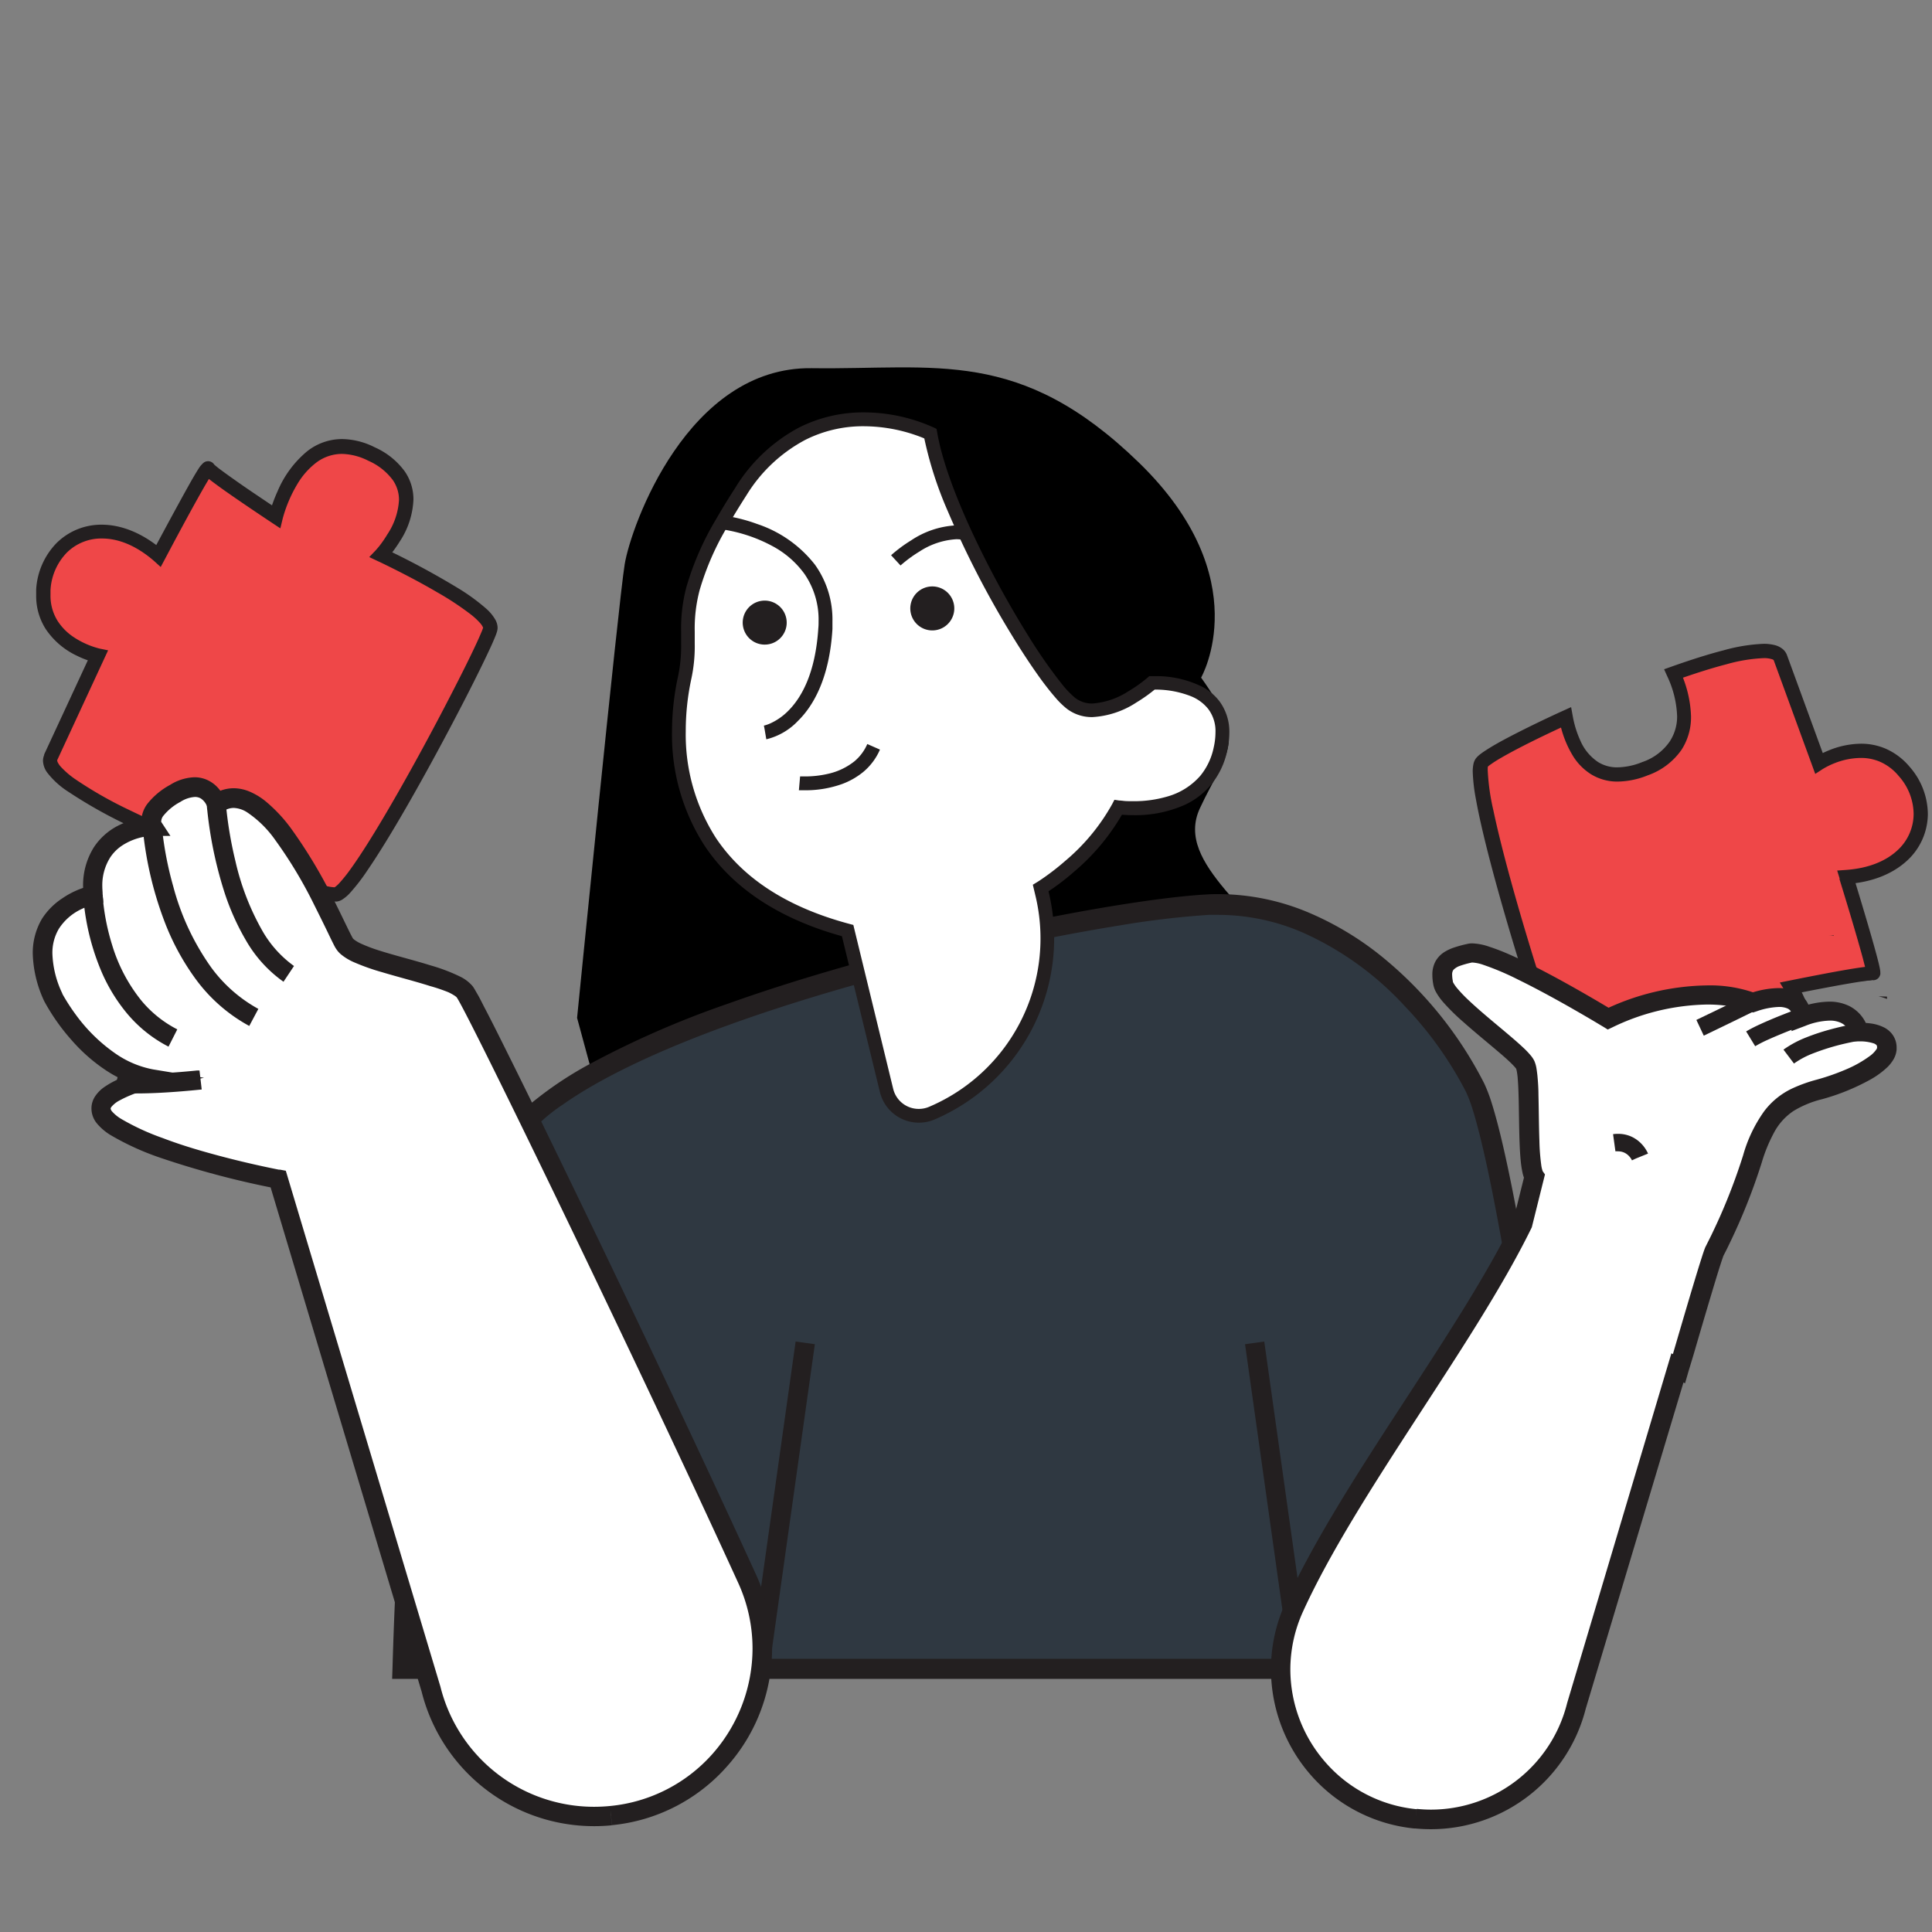 <svg id="Layer_1" data-name="Layer 1" xmlns="http://www.w3.org/2000/svg" viewBox="0 0 368 368"><rect x="0" y="0" width="368" height="368" fill="#808080" stroke="none"/><defs><style>.cls-1{fill:#ef4748;}.cls-2{fill:#231f20;}.cls-3{fill:#2f3841;}.cls-4{fill:#fff;}</style></defs><path class="cls-1" d="M9.64,144.3l9-19.41S7.48,122.54,8.26,112.35s11.57-15.48,22-6.47c0,0,9.21-17.44,9.4-16.66s12.94,9.21,12.94,9.21,4.51-18.62,18.23-12,1.76,19.21,1.76,19.21,21.76,10.19,20.78,14.11-24.89,50-29.4,50.57S6.5,151.05,9.64,144.3Z"/><path class="cls-2" d="M9.64,144.3l1.22.57,9.73-21-1.66-.34,0,.16,0-.16h0l0,.16,0-.16a16,16,0,0,1-4.86-2.15A10.66,10.66,0,0,1,11,118.31a9,9,0,0,1-1.38-5c0-.3,0-.6,0-.9a11.12,11.12,0,0,1,3.11-7.15,9.32,9.32,0,0,1,6.69-2.69c3,0,6.4,1.23,9.92,4.28L30.61,108l.8-1.5,1.38-2.6c1.25-2.34,3.14-5.86,4.77-8.78.81-1.46,1.56-2.77,2.12-3.7.27-.46.51-.83.66-1.05l.14-.19L40,89.73l.44.54.09-.08L40,89.73l.44.54-.74-.91.53,1a1,1,0,0,0,.21-.13l-.74-.91.53,1-.58-1.15v1.29a1.12,1.12,0,0,0,.58-.14l-.58-1.15v0l-.47,1.24a1.4,1.4,0,0,0,.47.08V89.22l-.47,1.24.47-1.24L38.52,90a1.42,1.42,0,0,0,.61.47l.47-1.24L38.52,90l1.06-.76-1.26.33a1.28,1.28,0,0,0,.2.43l1.06-.76-1.26.33h0a1.29,1.29,0,0,0,.15.38,2,2,0,0,0,.26.35,5.1,5.1,0,0,0,.47.45c.65.56,1.72,1.35,3,2.28,3.86,2.75,9.59,6.54,9.6,6.55l1.6,1.06.45-1.87v0a25.91,25.91,0,0,1,2.81-6.6,14.38,14.38,0,0,1,3.51-4,8.13,8.13,0,0,1,5-1.71,11.56,11.56,0,0,1,5,1.31,11.55,11.55,0,0,1,4.65,3.67A6.61,6.61,0,0,1,76,95.22a13.11,13.11,0,0,1-2.21,6.55A21.23,21.23,0,0,1,72.26,104c-.21.26-.39.47-.51.6l-.13.16,0,0h0l-1.29,1.35,1.69.8.23.1c1.12.54,6.25,3,11,5.79A55.75,55.75,0,0,1,89.63,117a13.12,13.12,0,0,1,1.9,1.77,3.38,3.38,0,0,1,.41.61l.07.15v0h.2l-.19,0v0h.2l-.19,0h0a8.7,8.7,0,0,1-.38,1c-.83,2-2.8,6.08-5.34,11C82.49,139,77.4,148.4,72.88,156c-2.26,3.8-4.38,7.15-6.1,9.53a27.85,27.85,0,0,1-2.21,2.75,5.21,5.21,0,0,1-.73.66l-.17.11h0l.14.43-.06-.45-.08,0,.14.43-.06-.45h0v0h0v0H63.7a7.63,7.63,0,0,1-1.27-.18A108.37,108.37,0,0,1,50.18,165a262,262,0,0,1-26-10.93,76.5,76.5,0,0,1-9.84-5.65,16.18,16.18,0,0,1-2.71-2.32,4,4,0,0,1-.6-.83,1.05,1.05,0,0,1-.13-.4v0h0l-1.22-.57-1.22-.58a2.79,2.79,0,0,0-.27,1.19,4.05,4.05,0,0,0,.78,2.22,15.73,15.73,0,0,0,4,3.65,90.2,90.2,0,0,0,12.38,6.88c7.38,3.53,16,7,23.24,9.64,3.61,1.31,6.88,2.41,9.48,3.18,1.31.38,2.44.69,3.38.9a11.25,11.25,0,0,0,2.32.34,2.75,2.75,0,0,0,.4,0h0a2.58,2.58,0,0,0,1-.36,7.37,7.37,0,0,0,1.52-1.3,36.55,36.55,0,0,0,3.29-4.27c4.31-6.28,10.25-16.81,15.24-26.2,2.5-4.7,4.75-9.1,6.43-12.54.84-1.72,1.54-3.19,2.06-4.35.26-.58.47-1.08.64-1.5a7.83,7.83,0,0,0,.36-1.06h0a2.71,2.71,0,0,0,.07-.58,3.25,3.25,0,0,0-.39-1.45,8.32,8.32,0,0,0-1.82-2.21A38.24,38.24,0,0,0,87.2,112a153.23,153.23,0,0,0-14.08-7.56l-.57,1.22,1,.93a23.54,23.54,0,0,0,2.58-3.43,15.63,15.63,0,0,0,2.62-8,9.35,9.35,0,0,0-1.66-5.38,14.18,14.18,0,0,0-5.69-4.57,14.2,14.2,0,0,0-6.22-1.58,10.75,10.75,0,0,0-6.74,2.38,19.94,19.94,0,0,0-5.57,7.57,27.74,27.74,0,0,0-1.6,4.48l1.31.31.74-1.12-2-1.32c-1.79-1.21-4.49-3-6.74-4.61-1.13-.79-2.14-1.53-2.87-2.08-.36-.28-.65-.52-.82-.67l-.16-.15-.35.32.39-.27,0,0-.35.32.39-.27-.94.64,1.1-.27a1,1,0,0,0-.16-.37l-.94.64,1.1-.27h0a1.38,1.38,0,0,0-.37-.65,1.45,1.45,0,0,0-.47-.3,1.35,1.35,0,0,0-.49-.09,1.39,1.39,0,0,0-.75.21,1.82,1.82,0,0,0-.39.35A4.3,4.3,0,0,0,38,89c-.52.78-1.32,2.14-2.25,3.81C33,97.75,29,105.25,29,105.25l1.19.63.88-1c-3.9-3.38-8-4.94-11.69-4.94a12.09,12.09,0,0,0-8.58,3.47,13.8,13.8,0,0,0-3.91,8.86c0,.37,0,.75,0,1.11a11.65,11.65,0,0,0,1.84,6.47,14.65,14.65,0,0,0,6,5.09,16.64,16.64,0,0,0,3.6,1.29l.28-1.32-1.22-.56-9,19.4h0Z"/><path class="cls-1" d="M351.65,167s5.82,18.84,5.13,18.43-15.66,2.63-15.66,2.63,10,16.36-4.44,21.34-14.83-12.33-14.83-12.33-22.59,8.18-24.67,4.71-17.74-52.94-15-56.54c1-1.23,7.6-4.78,16-8.62.79,4.35,3.85,14.15,15,9.78,10.11-3.95,7.65-13.15,5.4-18.14,10.45-3.71,19.32-5.78,20.35-3l7.34,20.09s9.57-6.23,16.22,1.53S365.37,166.05,351.65,167Z"/><path class="cls-2" d="M351.65,167l-1.29.4.81,2.64c.73,2.39,1.82,6,2.73,9.18.45,1.59.86,3,1.15,4.18.15.56.26,1,.34,1.4a4.11,4.11,0,0,1,.08.42l0,.11v0l.39,0h-.39v0l.39,0h.7l-1-.35a.93.93,0,0,0-.06.35h1.09l-1-.35,1.23.41-.92-.92a1.28,1.28,0,0,0-.31.51l1.23.41-.92-.92.94.94-.52-1.21a1.45,1.45,0,0,0-.42.27l.94.94-.52-1.21.52,1.21v-1.32a1.19,1.19,0,0,0-.52.11l.52,1.21v0l.38-1.25a.94.94,0,0,0-.38-.06v1.31l.38-1.25-.37,1.22.53-1.16-.16-.06-.37,1.22.53-1.16-.56,1.22.69-1.15a1.54,1.54,0,0,0-.63-.22l-.37,0a11.87,11.87,0,0,0-1.48.13c-2.08.26-5.59.9-8.61,1.48s-5.53,1.09-5.53,1.09l-1.88.38,1,1.64h0a24.52,24.52,0,0,1,1.66,3.44,19.66,19.66,0,0,1,1.5,7,9,9,0,0,1-1.4,5.1,10.32,10.32,0,0,1-5.49,3.86,13.12,13.12,0,0,1-4.37.82,6.79,6.79,0,0,1-4.76-1.72,9.47,9.47,0,0,1-2.14-2.91,18.32,18.32,0,0,1-1.52-4.92c-.11-.71-.18-1.31-.22-1.73q0-.31,0-.48v-.15l-.05-1.87-1.76.63-.66.24c-1.5.53-5.36,1.85-9.54,3-2.09.59-4.25,1.15-6.23,1.56a27.74,27.74,0,0,1-5,.65,4.87,4.87,0,0,1-1.37-.15,1,1,0,0,1-.25-.1h0l-.12.14.16-.09,0-.05-.12.14.16-.09h0a9.31,9.31,0,0,1-.4-.86c-.72-1.74-2-5.45-3.56-10.11-2.29-7-5.09-16.2-7.31-24.46-1.11-4.14-2.07-8-2.76-11.3a42.09,42.09,0,0,1-1.07-7.4,5.27,5.27,0,0,1,0-.82l0-.15h0l-.37-.17.32.25.05-.08-.37-.17.32.25h0a3.08,3.08,0,0,1,.45-.38,23.19,23.19,0,0,1,2.13-1.36c2.84-1.65,7.52-4,12.95-6.47l-.56-1.23-1.33.24a20,20,0,0,0,2.75,7.29,10.92,10.92,0,0,0,3.33,3.3,9.5,9.5,0,0,0,5.11,1.39,15.73,15.73,0,0,0,5.67-1.18,13.13,13.13,0,0,0,6.47-4.9,11.43,11.43,0,0,0,1.79-6.35,22,22,0,0,0-2.12-8.7l-1.23.55.45,1.27c3.52-1.25,6.85-2.31,9.72-3.05a30.32,30.32,0,0,1,7-1.15,4.93,4.93,0,0,1,1.65.22.83.83,0,0,1,.27.15l0,0h0l7.92,21.68,1.42-.92h0a14.25,14.25,0,0,1,2.26-1.12,13.89,13.89,0,0,1,5-1,9.12,9.12,0,0,1,3.64.72,9.6,9.6,0,0,1,3.57,2.71,11,11,0,0,1,2.85,7.2,9.42,9.42,0,0,1-3.12,7c-2.1,1.94-5.32,3.38-9.75,3.7l-1.69.12.5,1.62,1.29-.4.09,1.34c4.92-.34,8.76-2,11.39-4.41a12.15,12.15,0,0,0,4-8.95,13.84,13.84,0,0,0-3.5-9,12.49,12.49,0,0,0-4.55-3.42,11.81,11.81,0,0,0-4.71-.94,16.53,16.53,0,0,0-6.13,1.28,18.13,18.13,0,0,0-2.59,1.3l.74,1.13,1.26-.46-7.34-20.09h0a2.74,2.74,0,0,0-.75-1.12,3.83,3.83,0,0,0-1.71-.85,8.57,8.57,0,0,0-2-.22,33.08,33.08,0,0,0-7.63,1.24c-3,.77-6.38,1.85-9.95,3.12l-1.38.49.6,1.33a19.3,19.3,0,0,1,1.88,7.6A8.63,8.63,0,0,1,318,141.3a10.42,10.42,0,0,1-5.2,3.86,13,13,0,0,1-4.69,1,6.78,6.78,0,0,1-3.7-1,9.3,9.3,0,0,1-3.39-4.09,19.33,19.33,0,0,1-1.45-4.68l-.31-1.7-1.57.71c-4.24,1.93-8,3.79-10.91,5.33-1.44.77-2.64,1.46-3.57,2.06-.47.3-.87.57-1.21.83a5.09,5.09,0,0,0-.86.81h0a2.83,2.83,0,0,0-.51,1.24,6.81,6.81,0,0,0-.11,1.31,33.48,33.48,0,0,0,.6,5.21c1.32,7.38,4.59,19.15,7.74,29.48,1.58,5.16,3.13,10,4.39,13.64.63,1.85,1.19,3.42,1.65,4.62.23.61.44,1.12.62,1.54a9,9,0,0,0,.49,1h0a2.57,2.57,0,0,0,.81.83,3.93,3.93,0,0,0,1.46.55,9.34,9.34,0,0,0,1.63.14,32.87,32.87,0,0,0,6.48-.91,151.9,151.9,0,0,0,15.91-4.74l-.46-1.27-1.35,0A23.28,23.28,0,0,0,322,204.2a13,13,0,0,0,3.35,5.06,9.57,9.57,0,0,0,6.55,2.41,16,16,0,0,0,5.25-1,13,13,0,0,0,6.85-4.9,11.76,11.76,0,0,0,1.86-6.6,22.48,22.48,0,0,0-1.78-8.16,26.67,26.67,0,0,0-1.78-3.65l-1.15.7.27,1.32,2.07-.42c1.89-.37,4.78-.93,7.4-1.4,1.31-.23,2.55-.44,3.55-.59l1.31-.18c.36,0,.64-.05.75-.05h0v-.13l0,.13h0v-.13l0,.13.08-.76-.18.74.1,0,.08-.76-.18.74.28-1.13-.6,1a1.29,1.29,0,0,0,.32.14l.28-1.13-.6,1,.07,0,.06,0,.18.07a1.17,1.17,0,0,0,.41.06,1.34,1.34,0,0,0,.54-.11,1.3,1.3,0,0,0,.61-.52,1.52,1.52,0,0,0,.21-.54,1.58,1.58,0,0,0,0-.28,4,4,0,0,0-.08-.71c-.16-.88-.56-2.38-1.07-4.22-1.53-5.49-4.09-13.79-4.09-13.8l-1.29.4.09,1.34Z"/><path d="M246.79,263.12s22.82-6,19.62-31.84-10.84-6-7.89-21.21-7.31-10.94-12.61-23.67-22.4-21.59-17.36-32.44,9.22-12.36.23-24.89c0,0,10.87-18.89-11.83-40.94s-38.68-17.68-62.33-18-34.44,30.1-35.63,37.34-9.07,86.41-9.07,86.41l16.14,59.54Z"/><path class="cls-3" d="M300,317.82s-12.11-96.49-19-110.63S255,171,230.15,172.26s-117.89,21.21-133.1,45.33S78,272.9,76.65,317.82Z"/><path class="cls-2" d="M300,317.82l1.9-.24s-3-24.14-6.93-50.06c-1.94-13-4.11-26.36-6.22-37.44-1.06-5.53-2.1-10.49-3.11-14.54-.5-2-1-3.82-1.48-5.35a29.33,29.33,0,0,0-1.46-3.84,74.81,74.81,0,0,0-18.45-23.28A58.37,58.37,0,0,0,249.68,174a44.3,44.3,0,0,0-17.51-3.69c-.7,0-1.41,0-2.12.05h0c-6.4.33-16.91,1.82-29.43,4.25-18.76,3.66-42,9.43-62,16.58a177.94,177.94,0,0,0-26.73,11.72,68.84,68.84,0,0,0-9.86,6.55,30.37,30.37,0,0,0-6.62,7.13c-7.77,12.32-12.6,26.4-15.65,43s-4.35,35.7-5,58.2l-.07,2H302.16l-.27-2.16-1.9.24v-1.91H76.65v1.91l1.91.06c.69-22.42,2-41.36,5-57.63s7.68-29.84,15.12-41.64a31.55,31.55,0,0,1,8.55-8.28c6.86-4.84,16.68-9.52,27.84-13.76,16.76-6.36,36.55-11.78,54.16-15.68,8.8-2,17.06-3.54,24.13-4.68a168.53,168.53,0,0,1,16.89-2h0c.64,0,1.28,0,1.92,0a40.52,40.52,0,0,1,16,3.38,59,59,0,0,1,19.3,13.89A70.09,70.09,0,0,1,279.25,208a26.24,26.24,0,0,1,1.25,3.31c.84,2.69,1.77,6.4,2.73,10.82,3.35,15.47,7.07,39.47,9.94,59.58,1.44,10.05,2.67,19.13,3.54,25.7.43,3.28.78,5.94,1,7.77s.36,2.85.36,2.85l1.91-.24v0Z"/><line class="cls-4" x1="68.3" y1="58.52" x2="57.67" y2="81.39"/><line class="cls-4" x1="144.65" y1="317.82" x2="153.38" y2="255.78"/><polyline class="cls-2" points="146.48 318.08 155.21 256.04 151.55 255.53 142.82 317.56"/><polyline class="cls-2" points="249.54 317.56 240.81 255.53 237.15 256.04 245.88 318.08"/><path class="cls-4" d="M116.38,345.81a32,32,0,0,0,25.89-45.13C124.17,261,90.35,191.15,88.49,188.91c-2.94-3.53-20.74-5.67-22.88-9.22s-14.47-34-24.38-26.59c0,0-1.75-5.62-7.88-2.06s-4.33,6.3-4.33,6.3-12.36.16-11.32,13.1c0,0-14.92,3-7.53,19.58,0,0,6.87,13.47,18.75,15.43,0,0-16.21,3.43-6.71,9.27S53,224.56,53,224.56L82.09,321.7A32,32,0,0,0,116.38,345.81Z"/><path class="cls-2" d="M116.38,345.81l.19,1.84a33.54,33.54,0,0,0,22-11.3A33.74,33.74,0,0,0,144,299.91c-9.06-19.84-22-47.23-33-70-5.48-11.35-10.45-21.54-14.17-29-1.86-3.75-3.4-6.82-4.55-9-.57-1.11-1-2-1.41-2.67l-.48-.84-.2-.32a3.78,3.78,0,0,0-.24-.32A7.31,7.31,0,0,0,87.6,186,34,34,0,0,0,82,183.88c-3.2-1-6.8-1.88-9.71-2.81a29.9,29.9,0,0,1-3.66-1.39,7.39,7.39,0,0,1-1.07-.63,2.56,2.56,0,0,1-.27-.23l-.08-.09c-.07-.12-.21-.38-.38-.71-.65-1.27-1.76-3.64-3.16-6.44A94.08,94.08,0,0,0,55.58,158a28.64,28.64,0,0,0-5.07-5.44,12.77,12.77,0,0,0-2.85-1.73,7.94,7.94,0,0,0-3.16-.69,7.21,7.21,0,0,0-4.38,1.52l1.11,1.48,1.76-.55a7.27,7.27,0,0,0-1.22-2.23,6.26,6.26,0,0,0-1.83-1.56,5.84,5.84,0,0,0-2.89-.75,9.23,9.23,0,0,0-4.63,1.44,13.93,13.93,0,0,0-4.3,3.56,5.66,5.66,0,0,0-1.2,3.3,3.86,3.86,0,0,0,.56,2.05l1.54-1,0-1.84a16,16,0,0,0-6.51,1.7,12.11,12.11,0,0,0-4.6,4.08,13.58,13.58,0,0,0-2.08,7.65c0,.53,0,1.09.06,1.66l1.84-.15-.36-1.81a16,16,0,0,0-5.47,2.4A13.14,13.14,0,0,0,8,175a12.77,12.77,0,0,0-1.76,6.64,22.64,22.64,0,0,0,2.21,9.11l0,0,0,0a39.63,39.63,0,0,0,5.19,7.37A32.45,32.45,0,0,0,20,203.75a22.14,22.14,0,0,0,8.66,3.52l.3-1.82-.38-1.81a36.75,36.75,0,0,0-5.15,1.57,16.26,16.26,0,0,0-3.78,2,6.69,6.69,0,0,0-1.51,1.58,4.18,4.18,0,0,0-.72,2.3A4.5,4.5,0,0,0,18.47,214a10.44,10.44,0,0,0,2.77,2.31,51,51,0,0,0,9.16,4.17,170.13,170.13,0,0,0,22.25,5.91l.35-1.81-1.77.53,29.09,97.14,1.77-.53-1.79.45a33.85,33.85,0,0,0,32.83,25.67,33,33,0,0,0,3.43-.17h0l-.19-1.84L116.2,344c-1,.1-2.06.15-3.07.15a30.15,30.15,0,0,1-29.24-22.88l0,0L54.44,223l-1.1-.21-.23,0c-1.16-.23-6.54-1.3-12.69-3-3.08-.84-6.36-1.84-9.38-3a45.6,45.6,0,0,1-7.86-3.61,7.35,7.35,0,0,1-1.83-1.47,1.07,1.07,0,0,1-.28-.55s0-.09.11-.27a5,5,0,0,1,1.61-1.29A22,22,0,0,1,27,207.86c.66-.2,1.25-.35,1.66-.45l.48-.12.12,0h0l9.6-2-9.68-1.59A18.64,18.64,0,0,1,22,200.68a31.67,31.67,0,0,1-7.55-7.39c-.87-1.18-1.54-2.23-2-3-.22-.36-.39-.66-.5-.86l-.12-.22,0-.05h0l-.12.07.12-.07h0l-.12.07.12-.07-1.64.84,1.69-.75a18.89,18.89,0,0,1-1.9-7.61,9,9,0,0,1,1.23-4.73,10.32,10.32,0,0,1,4.29-3.74,13.71,13.71,0,0,1,1.89-.75l.54-.15.14,0h0l-.08-.4.08.4h0l-.08-.4.08.4,1.61-.32-.13-1.64c0-.48-.06-.93-.06-1.36A9.94,9.94,0,0,1,21,163.31a8,8,0,0,1,2.33-2.3,11.43,11.43,0,0,1,3.91-1.58,12.07,12.07,0,0,1,1.38-.21l.37,0h.1l0-.72v.72h0l0-.72v.72l3.37,0-1.85-2.82-.94.62,1-.52-.06-.1-.94.62,1-.52-.25.14.27-.11,0,0-.25.14.27-.11a.38.38,0,0,1,0-.15,1.85,1.85,0,0,1,.48-1.11,10.33,10.33,0,0,1,3.17-2.56,5.74,5.74,0,0,1,2.78-.94,2.2,2.2,0,0,1,1.08.27,3.1,3.1,0,0,1,1,1.06c.11.2.2.38.25.49l0,.13h0l.78,2.5,2.09-1.57a3.52,3.52,0,0,1,2.16-.79,5.11,5.11,0,0,1,2.53.81,20.52,20.52,0,0,1,5.4,5.31,84.33,84.33,0,0,1,7.35,12.21c1,2,1.9,3.82,2.61,5.29.35.73.66,1.38.93,1.92s.49,1,.71,1.31a4.52,4.52,0,0,0,1,1.11,10.32,10.32,0,0,0,2.34,1.41,42,42,0,0,0,5.44,1.93c3,.9,6.36,1.75,9.11,2.63A32.51,32.51,0,0,1,85.41,189a9.9,9.9,0,0,1,1.13.62,2.73,2.73,0,0,1,.53.43l.54-.45-.58.41,0,0,.54-.45-.58.41.22.35c.47.8,1.42,2.61,2.71,5.15,9.07,17.84,35.42,72.59,50.63,105.9A30,30,0,0,1,143.34,314a30.39,30.39,0,0,1-7.56,20A29.84,29.84,0,0,1,116.19,344h0Z"/><path class="cls-2" d="M38,203.9H37.9l-.35,0c-1.15.12-4.23.41-7.39.57-1.57.08-3.16.13-4.52.1-.68,0-1.3,0-1.82-.09a8.85,8.85,0,0,1-1.18-.18l-.95,3.57a11.55,11.55,0,0,0,1.79.29,35.72,35.72,0,0,0,3.83.1c4.16-.06,9.05-.53,10.61-.69l.5-.05Z"/><path class="cls-2" d="M15.86,170.5s0,.62.12,1.6A45.23,45.23,0,0,0,19.3,185a32.5,32.5,0,0,0,4.8,7.92,25.4,25.4,0,0,0,8,6.44l1.67-3.29a21.7,21.7,0,0,1-6.87-5.52A31.13,31.13,0,0,1,21.36,180a42.81,42.81,0,0,1-1.71-8.25c0-.44-.07-.78-.08-1s0-.21,0-.26v-.06h0Z"/><path class="cls-2" d="M27.18,157.46s0,.36.08,1a68,68,0,0,0,4,16.87,46.73,46.73,0,0,0,6,11.14,31,31,0,0,0,10.22,8.95l1.73-3.25a27.51,27.51,0,0,1-9-7.92A47.5,47.5,0,0,1,33,168.84a65.74,65.74,0,0,1-2.11-10.79c0-.27,0-.49-.05-.63l0-.15v0h0Z"/><path class="cls-2" d="M39.39,153.22s0,.45.1,1.2a77.6,77.6,0,0,0,3.13,15.13,46.51,46.51,0,0,0,4.27,9.64A24.65,24.65,0,0,0,54,187L56,184a21.16,21.16,0,0,1-6-6.66,48.55,48.55,0,0,1-5.17-13.37,75.57,75.57,0,0,1-1.71-9.87c0-.35-.06-.62-.08-.81s0-.15,0-.2v0h0Z"/><path class="cls-4" d="M269.66,346.43a28.59,28.59,0,0,0,30.63-21.54l19.26-64.3.31.17s6.07-21,6.77-22.43a112.94,112.94,0,0,0,7.24-17.63c2.92-9.34,6.54-11.45,12.73-13.2s12.67-5,12.85-7.79-3.07-3.15-5.35-3.15c0,0-1.14-6.58-11-2.9,0,0,.41-5.95-9.22-2.8,0,0-10.69-4.73-27.62,3.1,0,0-22-13.43-26.39-12.47s-5.79,2-5.09,5.69,14.45,13,15.68,15.59.09,18.92,1.75,21.28L290,233.13c-10.68,21.88-33.15,50.4-43.46,73A28.58,28.58,0,0,0,269.66,346.43Z"/><path class="cls-2" d="M269.66,346.43l-.19,1.84q1.56.15,3.09.15a30.43,30.43,0,0,0,29.52-23.09l-1.79-.44,1.77.53,19.26-64.3-1.77-.53-.89,1.62.3.17,2,1.11.64-2.22,1-3.3c.87-3,2.19-7.5,3.36-11.4.58-1.94,1.12-3.73,1.55-5.09.22-.68.4-1.25.55-1.68l.17-.5.06-.14v0l-.41-.18.4.2v0l-.41-.18.4.2c.16-.33.53-1,1-2a113.91,113.91,0,0,0,6.33-15.86,29.4,29.4,0,0,1,2.21-5.42,11.39,11.39,0,0,1,3.8-4.3,19.22,19.22,0,0,1,5.46-2.25,41.73,41.73,0,0,0,9.09-3.68,16,16,0,0,0,3.35-2.43,6.89,6.89,0,0,0,1.16-1.48,4.38,4.38,0,0,0,.59-1.87h0c0-.12,0-.23,0-.33a4.2,4.2,0,0,0-.95-2.73,4.61,4.61,0,0,0-1.53-1.19,8.07,8.07,0,0,0-2.46-.72,16.78,16.78,0,0,0-2.26-.14v1.85l1.82-.32a6.61,6.61,0,0,0-1.34-2.84,7,7,0,0,0-2.35-1.89,8.54,8.54,0,0,0-3.8-.81,16.9,16.9,0,0,0-5.93,1.24l.65,1.72,1.85.1v-.2a5.67,5.67,0,0,0-.14-1.23,5.48,5.48,0,0,0-.52-1.37,5,5,0,0,0-2-2,7.25,7.25,0,0,0-3.59-.84,17.41,17.41,0,0,0-5.4,1l.58,1.75.74-1.69a25.5,25.5,0,0,0-9.62-1.57,46.59,46.59,0,0,0-19.52,4.68l.78,1.68,1-1.58s-5.16-3.15-11-6.31c-2.93-1.58-6-3.16-8.78-4.37a40.51,40.51,0,0,0-3.84-1.48,11,11,0,0,0-3.21-.63,3.94,3.94,0,0,0-.93.1l.42,1.8-.4-1.8a22.85,22.85,0,0,0-2.59.7,8.51,8.51,0,0,0-1.62.73,5,5,0,0,0-1.88,1.87,5.26,5.26,0,0,0-.61,2.61,10.21,10.21,0,0,0,.2,1.93h0a4.74,4.74,0,0,0,.45,1.25,11.15,11.15,0,0,0,1.46,2.06,40.45,40.45,0,0,0,3.83,3.76c2.18,1.94,4.63,3.93,6.61,5.62,1,.84,1.86,1.61,2.49,2.23.31.31.57.58.74.79a2.38,2.38,0,0,1,.2.25l0,.06h0l.17-.08-.17.07h0l.17-.08-.17.07h0l.07,0-.07,0h0l.07,0-.07,0a3.44,3.44,0,0,1,.09.34,13.53,13.53,0,0,1,.21,1.73c.21,2.62.19,6.79.29,10.54.05,1.88.13,3.66.29,5.15a17.53,17.53,0,0,0,.32,2,5,5,0,0,0,.71,1.77l1.51-1.07-1.79-.44-2.26,9.08,1.79.44-1.65-.81c-5.26,10.77-13.52,23.34-21.77,36s-16.48,25.52-21.72,37A30.16,30.16,0,0,0,242.09,318a30.61,30.61,0,0,0,7.61,20.13,30.18,30.18,0,0,0,19.77,10.16l.19-1.84.18-1.84a26.39,26.39,0,0,1-17.36-8.92,26.91,26.91,0,0,1-6.7-17.69,26.62,26.62,0,0,1,2.44-11.1c5.06-11.1,13.22-23.84,21.46-36.52s16.56-25.31,22-36.42l.09-.18,2.51-10.08-.49-.69-.33.24.36-.2,0,0-.33.24.36-.2v0a5.27,5.27,0,0,1-.28-1.19,40.61,40.61,0,0,1-.35-4.62c-.1-2.77-.11-6-.18-8.72,0-1.37-.1-2.63-.2-3.71-.06-.53-.12-1-.2-1.47a5.92,5.92,0,0,0-.39-1.31h0a5,5,0,0,0-.6-.93,16,16,0,0,0-1.54-1.62c-1.06-1-2.42-2.15-3.87-3.37-2.19-1.83-4.6-3.83-6.47-5.6a26.36,26.36,0,0,1-2.28-2.39,7.21,7.21,0,0,1-.61-.87,2.41,2.41,0,0,1-.14-.27l0-.1h0a6.56,6.56,0,0,1-.14-1.23,1.64,1.64,0,0,1,.13-.77.89.89,0,0,1,.22-.29A3.24,3.24,0,0,1,278,184a17.88,17.88,0,0,1,2.36-.66h.12a7.74,7.74,0,0,1,2.09.45,50.83,50.83,0,0,1,6.55,2.78c3.73,1.82,7.82,4.08,10.95,5.88,1.57.9,2.9,1.68,3.84,2.24l1.1.66.39.23.84.52.89-.42a42.81,42.81,0,0,1,18-4.34,27.25,27.25,0,0,1,6.14.66,13.44,13.44,0,0,1,1.55.44l.36.13.08,0h0l.65.29.67-.22a14.13,14.13,0,0,1,4.25-.84,4,4,0,0,1,1.66.3,1.62,1.62,0,0,1,.5.37,1.57,1.57,0,0,1,.33.64,2,2,0,0,1,.07.47v0l.79,0-.79,0v0l.79,0-.79,0-.15,2.82,2.64-1a13.37,13.37,0,0,1,4.63-1,4.87,4.87,0,0,1,2.17.44,3.14,3.14,0,0,1,1.4,1.34,3.82,3.82,0,0,1,.25.57l0,.14v0l.94-.19-1,.16v0l.94-.19-1,.16.27,1.53h1.55a8.44,8.44,0,0,1,2.84.37,1.32,1.32,0,0,1,.56.34c.06.08.09.1.11.38v.11h0a.6.6,0,0,1-.1.27,5.18,5.18,0,0,1-1.33,1.35,22,22,0,0,1-4.37,2.47,43.21,43.21,0,0,1-5.7,2,28.49,28.49,0,0,0-4.48,1.59,14.33,14.33,0,0,0-5.54,4.44,26.91,26.91,0,0,0-4,8.39,112.6,112.6,0,0,1-4.38,11.6c-.67,1.5-1.27,2.77-1.74,3.74l-1,2a2.3,2.3,0,0,0-.15.33c-.16.41-.36,1-.61,1.79-.89,2.77-2.42,7.91-3.73,12.37s-2.41,8.24-2.41,8.25l1.78.51.89-1.62-.31-.17-2-1.1L298.5,324.4v0a26.74,26.74,0,0,1-25.93,20.29c-.9,0-1.81-.05-2.72-.14Z"/><path class="cls-2" d="M353.84,194.92s-2.34.38-5.23,1.17a41.7,41.7,0,0,0-4.59,1.52,20,20,0,0,0-4.31,2.32l2,2.65a16.28,16.28,0,0,1,3.57-1.91,44.2,44.2,0,0,1,6.13-1.89c.88-.2,1.63-.35,2.16-.45l.61-.11.15,0h.05l-.52-3.25Z"/><path class="cls-2" d="M342.59,192.11s-1.78.66-3.9,1.51c-1.05.43-2.2.91-3.26,1.4a29.46,29.46,0,0,0-2.83,1.44l1.72,2.82a24.8,24.8,0,0,1,2.47-1.26c1.51-.68,3.25-1.39,4.61-1.92l1.67-.65.65-.24-1.13-3.09Z"/><path class="cls-2" d="M333.2,189.38l-1.3.63c-2.37,1.16-7.32,3.58-8.78,4.26l1.41,3,5.81-2.81,4.31-2.11-1.45-3Z"/><path class="cls-2" d="M313.91,219.73a6.46,6.46,0,0,0-1.29-1.9,6.27,6.27,0,0,0-1.77-1.28,6.07,6.07,0,0,0-2.66-.58,6.25,6.25,0,0,0-.94.06l.45,3.27a2.77,2.77,0,0,1,.49,0,2.85,2.85,0,0,1,1.24.27,3,3,0,0,1,1.11.94,2.18,2.18,0,0,1,.26.41l.05.1h0l.76-.33-.77.31v0l.76-.33-.77.31,3.06-1.24Z"/><path class="cls-2" d="M357.8,189.77a11.68,11.68,0,0,1,1.63.51c0-.28,0-.43,0-.45Z"/><path class="cls-2" d="M348.29,178.12c.27,0,.63.07,1,.15v-.09Z"/><path class="cls-4" d="M177.21,82.59S155.29,71.65,141.1,93.66c-1.36,2.11-2.54,4-3.56,5.84-9.61,16.86-5.09,20.43-7.1,29.52-2.23,10.06-4.65,38.72,31,48.24l7.4,30.44a6.32,6.32,0,0,0,8.64,4.33,36.25,36.25,0,0,0,21-41.74l-.27-1.13s9.83-5.94,14.76-15.4c0,0,16.49,2.44,19.49-11.1s-13-12.61-13-12.61-9.57,8.43-15.46,3.88S180.06,99,177.21,82.59Z"/><path class="cls-2" d="M177.21,82.59l.59-1.18a32.34,32.34,0,0,0-13.25-2.86,27.06,27.06,0,0,0-12.38,2.9A31.65,31.65,0,0,0,140,93c-1.37,2.12-2.56,4.08-3.6,5.89a54.87,54.87,0,0,0-5.66,12.94,30.77,30.77,0,0,0-1,8.55c0,.77,0,1.52,0,2.26a27.87,27.87,0,0,1-.58,6.15A49.7,49.7,0,0,0,128,139.27a39,39,0,0,0,6.21,21.82c4.85,7.29,13.22,13.8,26.92,17.44l.34-1.27-1.29.31L167.6,208A7.64,7.64,0,0,0,178,213.24,37.56,37.56,0,0,0,199.77,170l-.27-1.13-1.28.31.68,1.12a44.41,44.41,0,0,0,5.71-4.28,41.27,41.27,0,0,0,9.54-11.63l-1.17-.61-.2,1.31a25.23,25.23,0,0,0,3.1.18,23.15,23.15,0,0,0,9.87-2,14.45,14.45,0,0,0,4.89-3.75,15,15,0,0,0,3.11-6.52,15.68,15.68,0,0,0,.41-3.45,9.75,9.75,0,0,0-1.9-6,10.17,10.17,0,0,0-3.11-2.66,19.64,19.64,0,0,0-9.09-2.1c-.42,0-.68,0-.7,0l-.45,0-.34.3h0a27.22,27.22,0,0,1-3.64,2.58A14.5,14.5,0,0,1,208.1,134a5.27,5.27,0,0,1-3.32-1.08,18,18,0,0,1-2.51-2.62,96.09,96.09,0,0,1-6.44-9.25,186.57,186.57,0,0,1-10.68-19.7c-3.21-6.92-5.75-13.76-6.64-19l-.12-.66-.59-.29-.59,1.18-1.3.22a71.57,71.57,0,0,0,4.64,14.61,180.8,180.8,0,0,0,12,23.29c2.1,3.46,4.15,6.54,5.95,9,.91,1.22,1.76,2.29,2.53,3.17a15.92,15.92,0,0,0,2.14,2.1,7.84,7.84,0,0,0,4.93,1.62,17,17,0,0,0,8.38-2.8,29.9,29.9,0,0,0,3.83-2.75l-.87-1,.08,1.31h.54a18.41,18.41,0,0,1,6.85,1.29,8,8,0,0,1,3.25,2.43,7,7,0,0,1,1.36,4.43,13.24,13.24,0,0,1-.34,2.88,12.42,12.42,0,0,1-2.56,5.4,13,13,0,0,1-6.31,3.95,22.5,22.5,0,0,1-6.43.88c-.83,0-1.52,0-2-.08l-.54-.05-.14,0h0l-.93-.14-.43.83A38.62,38.62,0,0,1,202.88,164a46.23,46.23,0,0,1-3.81,3c-.49.35-.87.6-1.14.78l-.3.19-.08.05h0l-.82.5.49,2.06A34.85,34.85,0,0,1,177,210.81a5,5,0,0,1-2,.41,5,5,0,0,1-4.87-3.83l-7.59-31.21-.75-.2c-13.21-3.53-20.92-9.64-25.41-16.35a36.47,36.47,0,0,1-5.76-20.36,47,47,0,0,1,1.07-10,29.34,29.34,0,0,0,.64-6.72c0-.76,0-1.51,0-2.26a28.51,28.51,0,0,1,.93-7.87,52,52,0,0,1,5.41-12.31c1-1.77,2.17-3.68,3.51-5.77A29.19,29.19,0,0,1,153.36,83.8a24.42,24.42,0,0,1,11.19-2.61,30.66,30.66,0,0,1,8.66,1.3c1.08.33,1.95.65,2.54.89l.66.29.17.07,0,0h0l.59-1.17-1.3.22Z"/><path class="cls-2" d="M146,140.81a12.28,12.28,0,0,0,6-3.5c3-2.94,6-8.25,6.56-17.49,0-.51,0-1,0-1.49a17.91,17.91,0,0,0-3.33-10.77,23.25,23.25,0,0,0-11-7.75,31,31,0,0,0-6.55-1.63l-.28,2.63h0a29.24,29.24,0,0,1,9.79,3.24,18,18,0,0,1,6.05,5.28,15.31,15.31,0,0,1,2.68,9c0,.43,0,.87-.05,1.33-.56,8.75-3.3,13.33-5.77,15.78a11.52,11.52,0,0,1-3.29,2.31,7.39,7.39,0,0,1-1,.38l-.26.07h-.05l.14.75-.13-.75h0l.14.75-.13-.75.44,2.6Z"/><path class="cls-2" d="M171.55,107.69h0a25.39,25.39,0,0,1,3.58-2.63,14.36,14.36,0,0,1,7-2.35,6.77,6.77,0,0,1,1.42.14l.54-2.58a9.45,9.45,0,0,0-2-.2,16.92,16.92,0,0,0-8.56,2.87,26.93,26.93,0,0,0-3.8,2.82l1.79,1.94Z"/><path class="cls-2" d="M152.17,150.53s.47,0,1.19,0a20.69,20.69,0,0,0,7-1.18,14,14,0,0,0,4.08-2.32,11.49,11.49,0,0,0,3.17-4.25l-2.41-1.06a8.88,8.88,0,0,1-2.45,3.29,12.36,12.36,0,0,1-5.05,2.39,19.12,19.12,0,0,1-4.3.49h-1l-.23,2.63Z"/><path class="cls-2" d="M149.75,119.5a4.19,4.19,0,1,1-3.19-5A4.2,4.2,0,0,1,149.75,119.5Z"/><path class="cls-2" d="M181.67,116.8a4.19,4.19,0,1,1-3.18-5A4.19,4.19,0,0,1,181.67,116.8Z"/></svg>